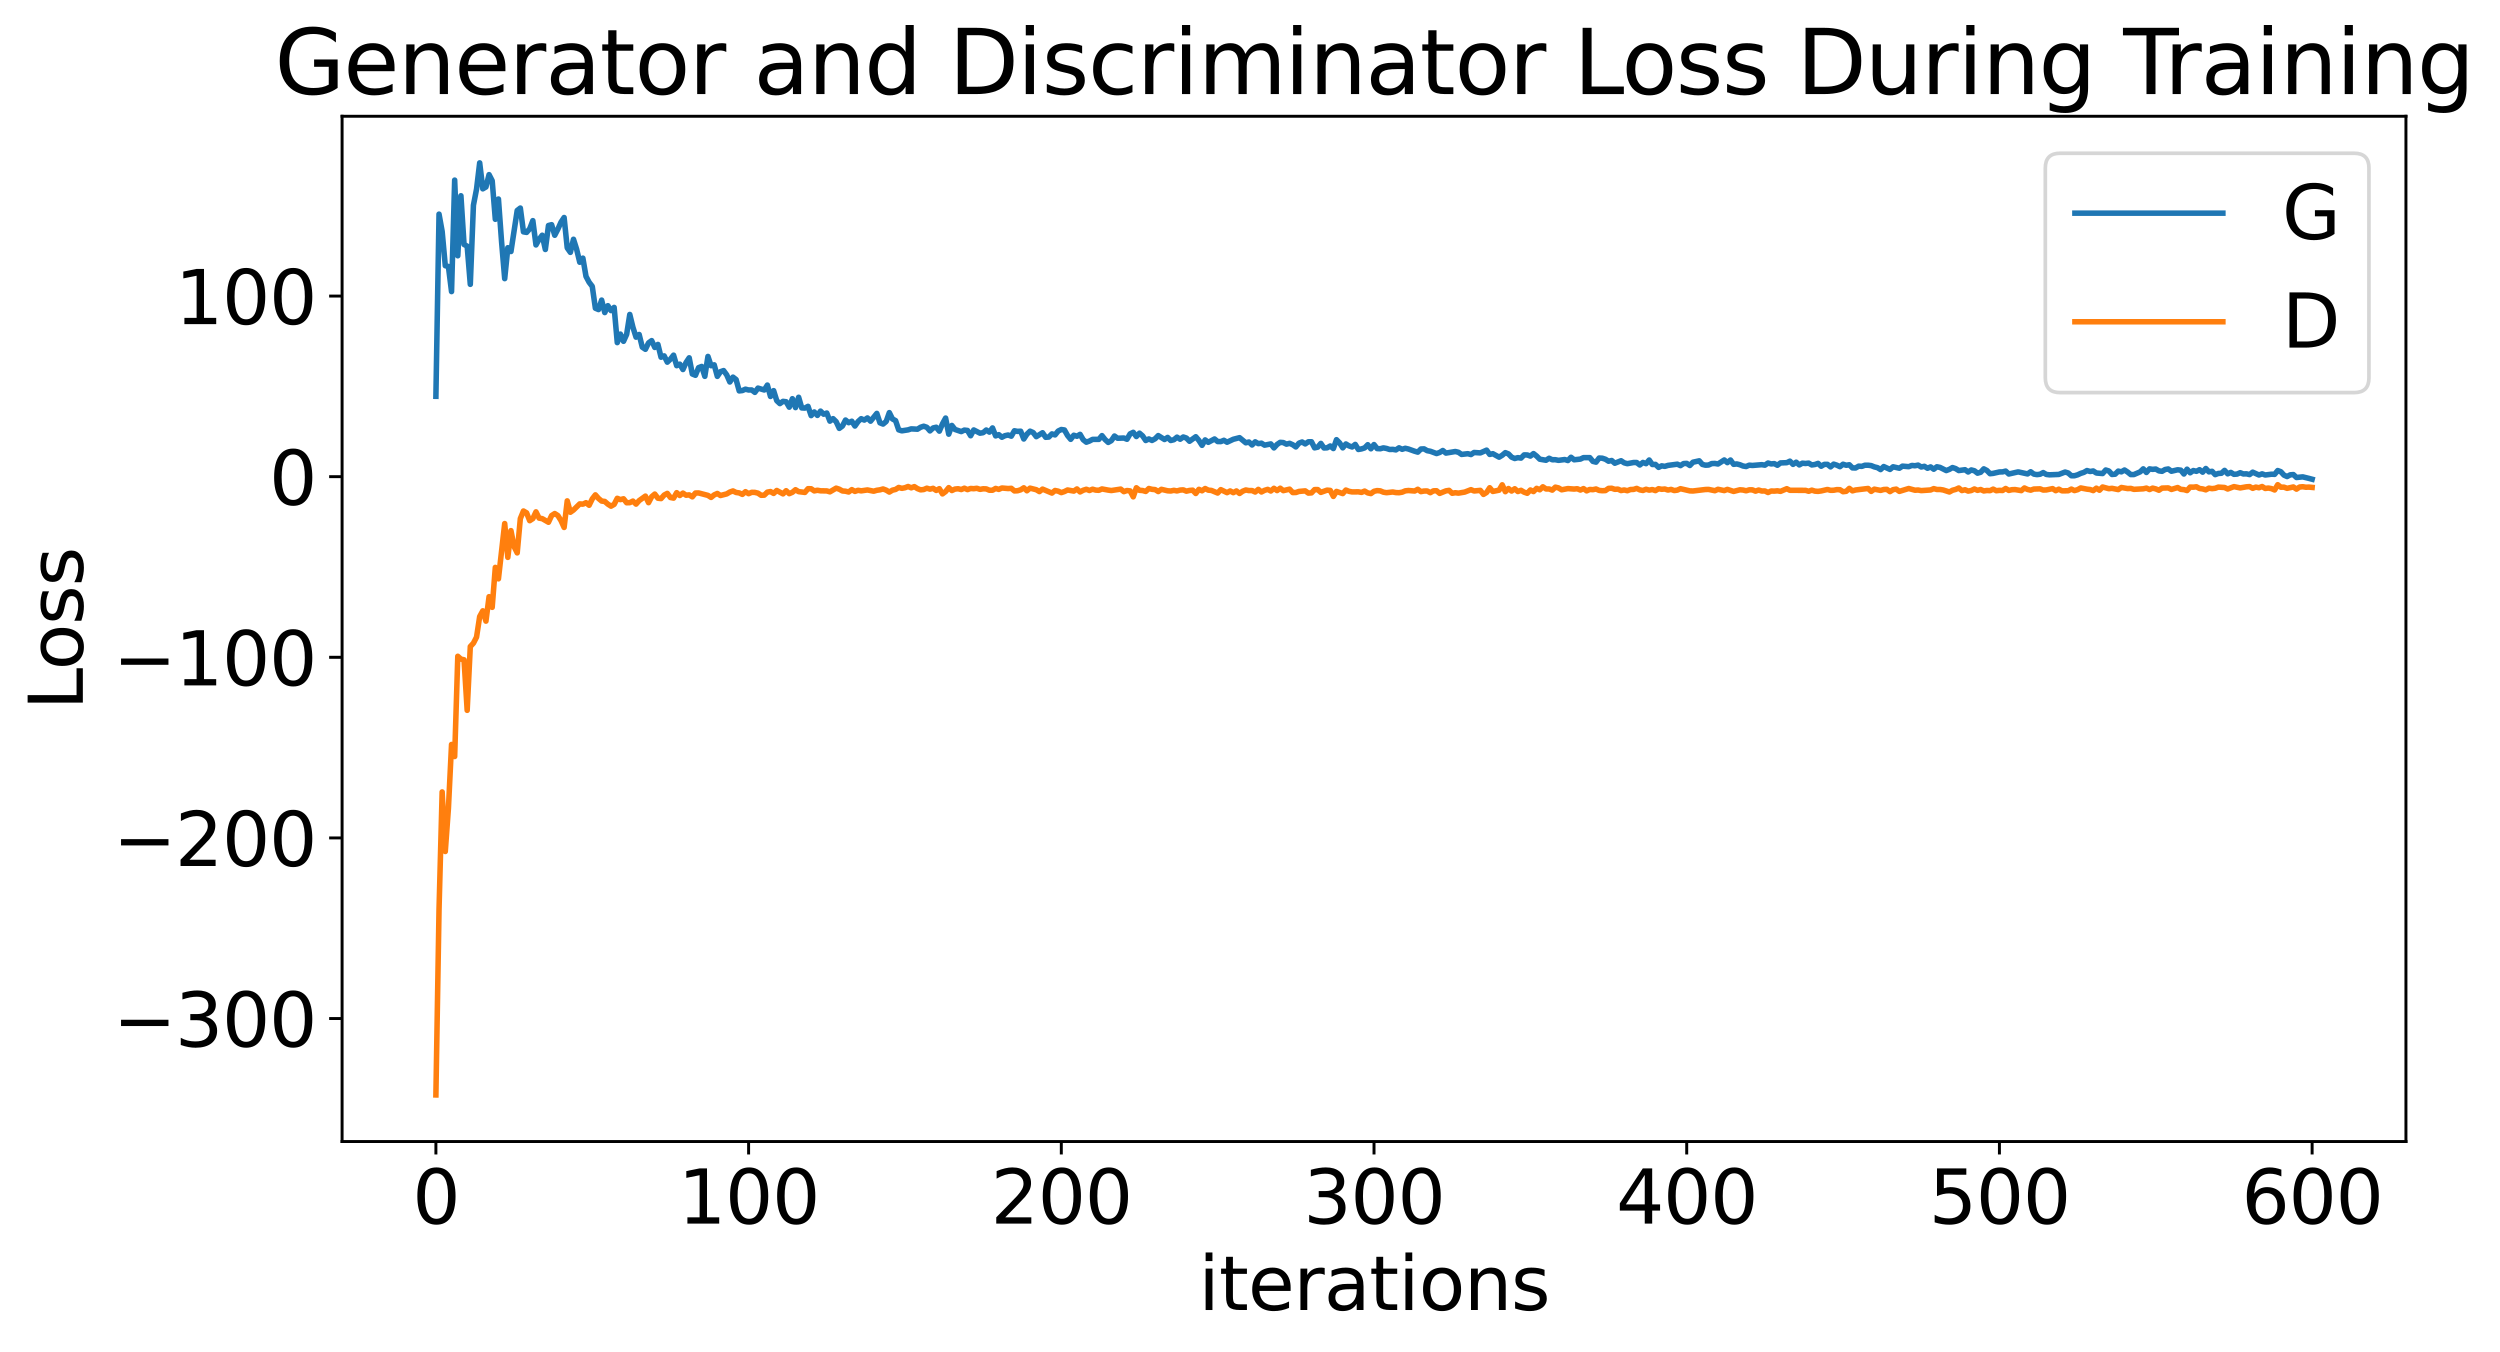 <?xml version="1.0" encoding="utf-8" standalone="no"?>
<!DOCTYPE svg PUBLIC "-//W3C//DTD SVG 1.1//EN"
  "http://www.w3.org/Graphics/SVG/1.1/DTD/svg11.dtd">
<svg xmlns:xlink="http://www.w3.org/1999/xlink" width="675.923pt" height="365.549pt" viewBox="0 0 675.923 365.549" xmlns="http://www.w3.org/2000/svg" version="1.1">
 <defs>
  <style type="text/css">*{stroke-linejoin: round; stroke-linecap: butt}</style>
 </defs>
 <g id="figure_1">
  <g id="patch_1">
   <path d="M 0 365.549 
L 675.923 365.549 
L 675.923 -0 
L 0 -0 
z
" style="fill: #ffffff"/>
  </g>
  <g id="axes_1">
   <g id="patch_2">
    <path d="M 92.491 308.636 
L 650.491 308.636 
L 650.491 31.436 
L 92.491 31.436 
z
" style="fill: #ffffff"/>
   </g>
   <g id="matplotlib.axis_1">
    <g id="xtick_1">
     <g id="line2d_1">
      <defs>
       <path id="m307749cfbb" d="M 0 0 
L 0 3.5 
" style="stroke: #000000; stroke-width: 0.8"/>
      </defs>
      <g>
       <use xlink:href="#m307749cfbb" x="117.854" y="308.636" style="stroke: #000000; stroke-width: 0.8"/>
      </g>
     </g>
     <g id="text_1">
      <!-- 0 -->
      <g transform="translate(111.492 330.833) scale(0.2 -0.2)">
       <defs>
        <path id="DejaVuSans-30" d="M 2034 4250 
Q 1547 4250 1301 3770 
Q 1056 3291 1056 2328 
Q 1056 1369 1301 889 
Q 1547 409 2034 409 
Q 2525 409 2770 889 
Q 3016 1369 3016 2328 
Q 3016 3291 2770 3770 
Q 2525 4250 2034 4250 
z
M 2034 4750 
Q 2819 4750 3233 4129 
Q 3647 3509 3647 2328 
Q 3647 1150 3233 529 
Q 2819 -91 2034 -91 
Q 1250 -91 836 529 
Q 422 1150 422 2328 
Q 422 3509 836 4129 
Q 1250 4750 2034 4750 
z
" transform="scale(0.016)"/>
       </defs>
       <use xlink:href="#DejaVuSans-30"/>
      </g>
     </g>
    </g>
    <g id="xtick_2">
     <g id="line2d_2">
      <g>
       <use xlink:href="#m307749cfbb" x="202.4" y="308.636" style="stroke: #000000; stroke-width: 0.8"/>
      </g>
     </g>
     <g id="text_2">
      <!-- 100 -->
      <g transform="translate(183.312 330.833) scale(0.2 -0.2)">
       <defs>
        <path id="DejaVuSans-31" d="M 794 531 
L 1825 531 
L 1825 4091 
L 703 3866 
L 703 4441 
L 1819 4666 
L 2450 4666 
L 2450 531 
L 3481 531 
L 3481 0 
L 794 0 
L 794 531 
z
" transform="scale(0.016)"/>
       </defs>
       <use xlink:href="#DejaVuSans-31"/>
       <use xlink:href="#DejaVuSans-30" x="63.623"/>
       <use xlink:href="#DejaVuSans-30" x="127.246"/>
      </g>
     </g>
    </g>
    <g id="xtick_3">
     <g id="line2d_3">
      <g>
       <use xlink:href="#m307749cfbb" x="286.945" y="308.636" style="stroke: #000000; stroke-width: 0.8"/>
      </g>
     </g>
     <g id="text_3">
      <!-- 200 -->
      <g transform="translate(267.858 330.833) scale(0.2 -0.2)">
       <defs>
        <path id="DejaVuSans-32" d="M 1228 531 
L 3431 531 
L 3431 0 
L 469 0 
L 469 531 
Q 828 903 1448 1529 
Q 2069 2156 2228 2338 
Q 2531 2678 2651 2914 
Q 2772 3150 2772 3378 
Q 2772 3750 2511 3984 
Q 2250 4219 1831 4219 
Q 1534 4219 1204 4116 
Q 875 4013 500 3803 
L 500 4441 
Q 881 4594 1212 4672 
Q 1544 4750 1819 4750 
Q 2544 4750 2975 4387 
Q 3406 4025 3406 3419 
Q 3406 3131 3298 2873 
Q 3191 2616 2906 2266 
Q 2828 2175 2409 1742 
Q 1991 1309 1228 531 
z
" transform="scale(0.016)"/>
       </defs>
       <use xlink:href="#DejaVuSans-32"/>
       <use xlink:href="#DejaVuSans-30" x="63.623"/>
       <use xlink:href="#DejaVuSans-30" x="127.246"/>
      </g>
     </g>
    </g>
    <g id="xtick_4">
     <g id="line2d_4">
      <g>
       <use xlink:href="#m307749cfbb" x="371.491" y="308.636" style="stroke: #000000; stroke-width: 0.8"/>
      </g>
     </g>
     <g id="text_4">
      <!-- 300 -->
      <g transform="translate(352.403 330.833) scale(0.2 -0.2)">
       <defs>
        <path id="DejaVuSans-33" d="M 2597 2516 
Q 3050 2419 3304 2112 
Q 3559 1806 3559 1356 
Q 3559 666 3084 287 
Q 2609 -91 1734 -91 
Q 1441 -91 1130 -33 
Q 819 25 488 141 
L 488 750 
Q 750 597 1062 519 
Q 1375 441 1716 441 
Q 2309 441 2620 675 
Q 2931 909 2931 1356 
Q 2931 1769 2642 2001 
Q 2353 2234 1838 2234 
L 1294 2234 
L 1294 2753 
L 1863 2753 
Q 2328 2753 2575 2939 
Q 2822 3125 2822 3475 
Q 2822 3834 2567 4026 
Q 2313 4219 1838 4219 
Q 1578 4219 1281 4162 
Q 984 4106 628 3988 
L 628 4550 
Q 988 4650 1302 4700 
Q 1616 4750 1894 4750 
Q 2613 4750 3031 4423 
Q 3450 4097 3450 3541 
Q 3450 3153 3228 2886 
Q 3006 2619 2597 2516 
z
" transform="scale(0.016)"/>
       </defs>
       <use xlink:href="#DejaVuSans-33"/>
       <use xlink:href="#DejaVuSans-30" x="63.623"/>
       <use xlink:href="#DejaVuSans-30" x="127.246"/>
      </g>
     </g>
    </g>
    <g id="xtick_5">
     <g id="line2d_5">
      <g>
       <use xlink:href="#m307749cfbb" x="456.036" y="308.636" style="stroke: #000000; stroke-width: 0.8"/>
      </g>
     </g>
     <g id="text_5">
      <!-- 400 -->
      <g transform="translate(436.949 330.833) scale(0.2 -0.2)">
       <defs>
        <path id="DejaVuSans-34" d="M 2419 4116 
L 825 1625 
L 2419 1625 
L 2419 4116 
z
M 2253 4666 
L 3047 4666 
L 3047 1625 
L 3713 1625 
L 3713 1100 
L 3047 1100 
L 3047 0 
L 2419 0 
L 2419 1100 
L 313 1100 
L 313 1709 
L 2253 4666 
z
" transform="scale(0.016)"/>
       </defs>
       <use xlink:href="#DejaVuSans-34"/>
       <use xlink:href="#DejaVuSans-30" x="63.623"/>
       <use xlink:href="#DejaVuSans-30" x="127.246"/>
      </g>
     </g>
    </g>
    <g id="xtick_6">
     <g id="line2d_6">
      <g>
       <use xlink:href="#m307749cfbb" x="540.582" y="308.636" style="stroke: #000000; stroke-width: 0.8"/>
      </g>
     </g>
     <g id="text_6">
      <!-- 500 -->
      <g transform="translate(521.494 330.833) scale(0.2 -0.2)">
       <defs>
        <path id="DejaVuSans-35" d="M 691 4666 
L 3169 4666 
L 3169 4134 
L 1269 4134 
L 1269 2991 
Q 1406 3038 1543 3061 
Q 1681 3084 1819 3084 
Q 2600 3084 3056 2656 
Q 3513 2228 3513 1497 
Q 3513 744 3044 326 
Q 2575 -91 1722 -91 
Q 1428 -91 1123 -41 
Q 819 9 494 109 
L 494 744 
Q 775 591 1075 516 
Q 1375 441 1709 441 
Q 2250 441 2565 725 
Q 2881 1009 2881 1497 
Q 2881 1984 2565 2268 
Q 2250 2553 1709 2553 
Q 1456 2553 1204 2497 
Q 953 2441 691 2322 
L 691 4666 
z
" transform="scale(0.016)"/>
       </defs>
       <use xlink:href="#DejaVuSans-35"/>
       <use xlink:href="#DejaVuSans-30" x="63.623"/>
       <use xlink:href="#DejaVuSans-30" x="127.246"/>
      </g>
     </g>
    </g>
    <g id="xtick_7">
     <g id="line2d_7">
      <g>
       <use xlink:href="#m307749cfbb" x="625.127" y="308.636" style="stroke: #000000; stroke-width: 0.8"/>
      </g>
     </g>
     <g id="text_7">
      <!-- 600 -->
      <g transform="translate(606.039 330.833) scale(0.2 -0.2)">
       <defs>
        <path id="DejaVuSans-36" d="M 2113 2584 
Q 1688 2584 1439 2293 
Q 1191 2003 1191 1497 
Q 1191 994 1439 701 
Q 1688 409 2113 409 
Q 2538 409 2786 701 
Q 3034 994 3034 1497 
Q 3034 2003 2786 2293 
Q 2538 2584 2113 2584 
z
M 3366 4563 
L 3366 3988 
Q 3128 4100 2886 4159 
Q 2644 4219 2406 4219 
Q 1781 4219 1451 3797 
Q 1122 3375 1075 2522 
Q 1259 2794 1537 2939 
Q 1816 3084 2150 3084 
Q 2853 3084 3261 2657 
Q 3669 2231 3669 1497 
Q 3669 778 3244 343 
Q 2819 -91 2113 -91 
Q 1303 -91 875 529 
Q 447 1150 447 2328 
Q 447 3434 972 4092 
Q 1497 4750 2381 4750 
Q 2619 4750 2861 4703 
Q 3103 4656 3366 4563 
z
" transform="scale(0.016)"/>
       </defs>
       <use xlink:href="#DejaVuSans-36"/>
       <use xlink:href="#DejaVuSans-30" x="63.623"/>
       <use xlink:href="#DejaVuSans-30" x="127.246"/>
      </g>
     </g>
    </g>
    <g id="text_8">
     <!-- iterations -->
     <g transform="translate(324.036 354.189) scale(0.2 -0.2)">
      <defs>
       <path id="DejaVuSans-69" d="M 603 3500 
L 1178 3500 
L 1178 0 
L 603 0 
L 603 3500 
z
M 603 4863 
L 1178 4863 
L 1178 4134 
L 603 4134 
L 603 4863 
z
" transform="scale(0.016)"/>
       <path id="DejaVuSans-74" d="M 1172 4494 
L 1172 3500 
L 2356 3500 
L 2356 3053 
L 1172 3053 
L 1172 1153 
Q 1172 725 1289 603 
Q 1406 481 1766 481 
L 2356 481 
L 2356 0 
L 1766 0 
Q 1100 0 847 248 
Q 594 497 594 1153 
L 594 3053 
L 172 3053 
L 172 3500 
L 594 3500 
L 594 4494 
L 1172 4494 
z
" transform="scale(0.016)"/>
       <path id="DejaVuSans-65" d="M 3597 1894 
L 3597 1613 
L 953 1613 
Q 991 1019 1311 708 
Q 1631 397 2203 397 
Q 2534 397 2845 478 
Q 3156 559 3463 722 
L 3463 178 
Q 3153 47 2828 -22 
Q 2503 -91 2169 -91 
Q 1331 -91 842 396 
Q 353 884 353 1716 
Q 353 2575 817 3079 
Q 1281 3584 2069 3584 
Q 2775 3584 3186 3129 
Q 3597 2675 3597 1894 
z
M 3022 2063 
Q 3016 2534 2758 2815 
Q 2500 3097 2075 3097 
Q 1594 3097 1305 2825 
Q 1016 2553 972 2059 
L 3022 2063 
z
" transform="scale(0.016)"/>
       <path id="DejaVuSans-72" d="M 2631 2963 
Q 2534 3019 2420 3045 
Q 2306 3072 2169 3072 
Q 1681 3072 1420 2755 
Q 1159 2438 1159 1844 
L 1159 0 
L 581 0 
L 581 3500 
L 1159 3500 
L 1159 2956 
Q 1341 3275 1631 3429 
Q 1922 3584 2338 3584 
Q 2397 3584 2469 3576 
Q 2541 3569 2628 3553 
L 2631 2963 
z
" transform="scale(0.016)"/>
       <path id="DejaVuSans-61" d="M 2194 1759 
Q 1497 1759 1228 1600 
Q 959 1441 959 1056 
Q 959 750 1161 570 
Q 1363 391 1709 391 
Q 2188 391 2477 730 
Q 2766 1069 2766 1631 
L 2766 1759 
L 2194 1759 
z
M 3341 1997 
L 3341 0 
L 2766 0 
L 2766 531 
Q 2569 213 2275 61 
Q 1981 -91 1556 -91 
Q 1019 -91 701 211 
Q 384 513 384 1019 
Q 384 1609 779 1909 
Q 1175 2209 1959 2209 
L 2766 2209 
L 2766 2266 
Q 2766 2663 2505 2880 
Q 2244 3097 1772 3097 
Q 1472 3097 1187 3025 
Q 903 2953 641 2809 
L 641 3341 
Q 956 3463 1253 3523 
Q 1550 3584 1831 3584 
Q 2591 3584 2966 3190 
Q 3341 2797 3341 1997 
z
" transform="scale(0.016)"/>
       <path id="DejaVuSans-6f" d="M 1959 3097 
Q 1497 3097 1228 2736 
Q 959 2375 959 1747 
Q 959 1119 1226 758 
Q 1494 397 1959 397 
Q 2419 397 2687 759 
Q 2956 1122 2956 1747 
Q 2956 2369 2687 2733 
Q 2419 3097 1959 3097 
z
M 1959 3584 
Q 2709 3584 3137 3096 
Q 3566 2609 3566 1747 
Q 3566 888 3137 398 
Q 2709 -91 1959 -91 
Q 1206 -91 779 398 
Q 353 888 353 1747 
Q 353 2609 779 3096 
Q 1206 3584 1959 3584 
z
" transform="scale(0.016)"/>
       <path id="DejaVuSans-6e" d="M 3513 2113 
L 3513 0 
L 2938 0 
L 2938 2094 
Q 2938 2591 2744 2837 
Q 2550 3084 2163 3084 
Q 1697 3084 1428 2787 
Q 1159 2491 1159 1978 
L 1159 0 
L 581 0 
L 581 3500 
L 1159 3500 
L 1159 2956 
Q 1366 3272 1645 3428 
Q 1925 3584 2291 3584 
Q 2894 3584 3203 3211 
Q 3513 2838 3513 2113 
z
" transform="scale(0.016)"/>
       <path id="DejaVuSans-73" d="M 2834 3397 
L 2834 2853 
Q 2591 2978 2328 3040 
Q 2066 3103 1784 3103 
Q 1356 3103 1142 2972 
Q 928 2841 928 2578 
Q 928 2378 1081 2264 
Q 1234 2150 1697 2047 
L 1894 2003 
Q 2506 1872 2764 1633 
Q 3022 1394 3022 966 
Q 3022 478 2636 193 
Q 2250 -91 1575 -91 
Q 1294 -91 989 -36 
Q 684 19 347 128 
L 347 722 
Q 666 556 975 473 
Q 1284 391 1588 391 
Q 1994 391 2212 530 
Q 2431 669 2431 922 
Q 2431 1156 2273 1281 
Q 2116 1406 1581 1522 
L 1381 1569 
Q 847 1681 609 1914 
Q 372 2147 372 2553 
Q 372 3047 722 3315 
Q 1072 3584 1716 3584 
Q 2034 3584 2315 3537 
Q 2597 3491 2834 3397 
z
" transform="scale(0.016)"/>
      </defs>
      <use xlink:href="#DejaVuSans-69"/>
      <use xlink:href="#DejaVuSans-74" x="27.783"/>
      <use xlink:href="#DejaVuSans-65" x="66.992"/>
      <use xlink:href="#DejaVuSans-72" x="128.516"/>
      <use xlink:href="#DejaVuSans-61" x="169.629"/>
      <use xlink:href="#DejaVuSans-74" x="230.908"/>
      <use xlink:href="#DejaVuSans-69" x="270.117"/>
      <use xlink:href="#DejaVuSans-6f" x="297.9"/>
      <use xlink:href="#DejaVuSans-6e" x="359.082"/>
      <use xlink:href="#DejaVuSans-73" x="422.461"/>
     </g>
    </g>
   </g>
   <g id="matplotlib.axis_2">
    <g id="ytick_1">
     <g id="line2d_8">
      <defs>
       <path id="m5dec1b362c" d="M 0 0 
L -3.5 0 
" style="stroke: #000000; stroke-width: 0.8"/>
      </defs>
      <g>
       <use xlink:href="#m5dec1b362c" x="92.491" y="275.384" style="stroke: #000000; stroke-width: 0.8"/>
      </g>
     </g>
     <g id="text_9">
      <!-- −300 -->
      <g transform="translate(30.556 282.982) scale(0.2 -0.2)">
       <defs>
        <path id="DejaVuSans-2212" d="M 678 2272 
L 4684 2272 
L 4684 1741 
L 678 1741 
L 678 2272 
z
" transform="scale(0.016)"/>
       </defs>
       <use xlink:href="#DejaVuSans-2212"/>
       <use xlink:href="#DejaVuSans-33" x="83.789"/>
       <use xlink:href="#DejaVuSans-30" x="147.412"/>
       <use xlink:href="#DejaVuSans-30" x="211.035"/>
      </g>
     </g>
    </g>
    <g id="ytick_2">
     <g id="line2d_9">
      <g>
       <use xlink:href="#m5dec1b362c" x="92.491" y="226.549" style="stroke: #000000; stroke-width: 0.8"/>
      </g>
     </g>
     <g id="text_10">
      <!-- −200 -->
      <g transform="translate(30.556 234.147) scale(0.2 -0.2)">
       <use xlink:href="#DejaVuSans-2212"/>
       <use xlink:href="#DejaVuSans-32" x="83.789"/>
       <use xlink:href="#DejaVuSans-30" x="147.412"/>
       <use xlink:href="#DejaVuSans-30" x="211.035"/>
      </g>
     </g>
    </g>
    <g id="ytick_3">
     <g id="line2d_10">
      <g>
       <use xlink:href="#m5dec1b362c" x="92.491" y="177.714" style="stroke: #000000; stroke-width: 0.8"/>
      </g>
     </g>
     <g id="text_11">
      <!-- −100 -->
      <g transform="translate(30.556 185.312) scale(0.2 -0.2)">
       <use xlink:href="#DejaVuSans-2212"/>
       <use xlink:href="#DejaVuSans-31" x="83.789"/>
       <use xlink:href="#DejaVuSans-30" x="147.412"/>
       <use xlink:href="#DejaVuSans-30" x="211.035"/>
      </g>
     </g>
    </g>
    <g id="ytick_4">
     <g id="line2d_11">
      <g>
       <use xlink:href="#m5dec1b362c" x="92.491" y="128.879" style="stroke: #000000; stroke-width: 0.8"/>
      </g>
     </g>
     <g id="text_12">
      <!-- 0 -->
      <g transform="translate(72.766 136.477) scale(0.2 -0.2)">
       <use xlink:href="#DejaVuSans-30"/>
      </g>
     </g>
    </g>
    <g id="ytick_5">
     <g id="line2d_12">
      <g>
       <use xlink:href="#m5dec1b362c" x="92.491" y="80.044" style="stroke: #000000; stroke-width: 0.8"/>
      </g>
     </g>
     <g id="text_13">
      <!-- 100 -->
      <g transform="translate(47.316 87.642) scale(0.2 -0.2)">
       <use xlink:href="#DejaVuSans-31"/>
       <use xlink:href="#DejaVuSans-30" x="63.623"/>
       <use xlink:href="#DejaVuSans-30" x="127.246"/>
      </g>
     </g>
    </g>
    <g id="text_14">
     <!-- Loss -->
     <g transform="translate(22.397 191.971) rotate(-90) scale(0.2 -0.2)">
      <defs>
       <path id="DejaVuSans-4c" d="M 628 4666 
L 1259 4666 
L 1259 531 
L 3531 531 
L 3531 0 
L 628 0 
L 628 4666 
z
" transform="scale(0.016)"/>
      </defs>
      <use xlink:href="#DejaVuSans-4c"/>
      <use xlink:href="#DejaVuSans-6f" x="53.963"/>
      <use xlink:href="#DejaVuSans-73" x="115.145"/>
      <use xlink:href="#DejaVuSans-73" x="167.244"/>
     </g>
    </g>
   </g>
   <g id="line2d_13">
    <path d="M 117.854 107.144 
L 118.7 57.898 
L 119.545 62.589 
L 120.391 71.838 
L 121.236 72.058 
L 122.082 78.836 
L 122.927 48.7 
L 123.772 69.152 
L 124.618 52.93 
L 125.463 66.097 
L 126.309 66.553 
L 127.154 76.877 
L 128 55.497 
L 128.845 51.116 
L 129.691 44.036 
L 130.536 51.052 
L 131.382 50.556 
L 132.227 47.22 
L 133.072 48.867 
L 133.918 59.288 
L 134.763 53.815 
L 135.609 65.362 
L 136.454 75.334 
L 137.3 66.979 
L 138.145 67.998 
L 139.836 56.908 
L 140.682 56.254 
L 141.527 62.684 
L 142.372 62.834 
L 143.218 61.865 
L 144.063 59.659 
L 144.909 66.22 
L 145.754 64.707 
L 146.6 63.602 
L 147.445 67.449 
L 148.291 60.971 
L 149.136 60.752 
L 149.982 63.604 
L 150.827 61.969 
L 151.672 60.081 
L 152.518 58.814 
L 153.363 67.023 
L 154.209 68.229 
L 155.054 64.692 
L 155.9 67.375 
L 156.745 70.902 
L 157.591 69.796 
L 158.436 74.729 
L 159.282 76.322 
L 160.127 77.424 
L 160.972 83.332 
L 161.818 83.697 
L 162.663 81.139 
L 163.509 84.504 
L 164.354 82.654 
L 165.2 83.971 
L 166.045 83.117 
L 166.891 92.63 
L 167.736 90.33 
L 168.582 92.276 
L 169.427 90.397 
L 170.272 85.023 
L 171.118 88.471 
L 171.963 91.155 
L 172.809 90.441 
L 173.654 93.864 
L 174.5 94.437 
L 175.345 92.706 
L 176.191 92.096 
L 177.036 93.933 
L 177.882 93.13 
L 178.727 96.577 
L 179.572 96.222 
L 180.418 97.916 
L 181.263 97.105 
L 182.109 96.027 
L 182.954 98.866 
L 183.8 98.463 
L 184.645 99.901 
L 185.491 98.01 
L 186.336 96.745 
L 187.182 101.116 
L 188.027 101.463 
L 188.872 99.408 
L 189.718 99.079 
L 190.563 101.749 
L 191.409 96.374 
L 192.254 98.878 
L 193.1 98.642 
L 193.945 101.755 
L 194.791 100.499 
L 195.636 100.197 
L 196.482 101.359 
L 197.327 103.278 
L 198.172 101.969 
L 199.018 102.624 
L 199.863 105.688 
L 200.709 105.592 
L 201.554 105.223 
L 202.4 105.443 
L 203.245 105.435 
L 204.091 106.081 
L 204.936 104.934 
L 206.627 105.439 
L 207.472 104.112 
L 208.318 107.187 
L 209.163 105.624 
L 210.009 108.334 
L 210.854 109.121 
L 211.7 108.514 
L 212.545 108.622 
L 213.391 110.089 
L 214.236 107.8 
L 215.082 110.201 
L 215.927 107.412 
L 216.772 110.289 
L 217.618 110.332 
L 218.463 109.868 
L 219.309 112.364 
L 220.154 111.385 
L 221 112.31 
L 221.845 111.154 
L 222.691 111.987 
L 223.536 111.672 
L 224.382 113.863 
L 225.227 113.192 
L 226.072 114.015 
L 226.918 115.818 
L 227.763 115.191 
L 228.609 113.57 
L 229.454 114.282 
L 230.3 113.888 
L 231.145 115.181 
L 231.991 113.979 
L 232.836 113.208 
L 233.682 113.577 
L 234.527 112.998 
L 235.372 113.869 
L 237.063 111.774 
L 237.909 114.315 
L 238.754 114.652 
L 239.6 113.951 
L 240.445 111.565 
L 241.291 113.268 
L 242.136 113.724 
L 242.982 116.218 
L 243.827 116.483 
L 245.518 116.223 
L 246.363 115.955 
L 248.054 116.044 
L 248.9 115.516 
L 249.745 115.237 
L 250.591 115.527 
L 251.436 116.5 
L 252.282 115.702 
L 253.127 115.514 
L 253.972 116.567 
L 254.818 114.587 
L 255.663 113.034 
L 256.509 117.386 
L 257.354 115.03 
L 258.2 116.114 
L 259.891 116.686 
L 260.736 116.285 
L 261.582 116.383 
L 262.427 117.81 
L 263.272 116.248 
L 264.963 117.118 
L 265.809 116.979 
L 266.654 116.266 
L 267.5 116.829 
L 268.345 115.705 
L 269.191 117.849 
L 270.036 117.517 
L 270.882 118.218 
L 271.727 117.791 
L 272.572 117.614 
L 273.418 117.926 
L 274.263 116.472 
L 275.109 116.634 
L 275.954 116.587 
L 276.8 118.687 
L 277.645 117.391 
L 278.491 116.58 
L 279.336 116.951 
L 280.182 118.059 
L 281.872 116.999 
L 282.718 118.228 
L 283.563 118.162 
L 284.409 117.315 
L 285.254 117.584 
L 286.1 116.539 
L 286.945 116.131 
L 287.791 116.252 
L 288.636 117.751 
L 289.482 118.78 
L 290.327 117.676 
L 291.172 117.951 
L 292.018 117.441 
L 292.863 118.887 
L 293.709 119.556 
L 294.554 119.247 
L 295.4 118.792 
L 297.091 118.798 
L 297.936 117.779 
L 298.782 118.844 
L 299.627 119.614 
L 300.472 119.139 
L 301.318 117.891 
L 302.163 118.491 
L 303.854 118.426 
L 304.7 118.76 
L 305.545 117.305 
L 306.391 116.889 
L 307.236 118.019 
L 308.082 117.121 
L 308.927 117.852 
L 309.772 119.094 
L 310.618 118.677 
L 311.463 119.082 
L 312.309 118.623 
L 313.154 117.769 
L 314.845 118.825 
L 315.691 118.267 
L 316.536 119.092 
L 317.382 118.888 
L 318.227 118.195 
L 319.072 118.752 
L 319.918 118.149 
L 320.763 118.431 
L 321.609 119.302 
L 323.3 118.081 
L 324.145 119.077 
L 324.991 120.399 
L 325.836 118.94 
L 326.682 119.59 
L 328.372 118.686 
L 329.218 119.38 
L 330.063 119.397 
L 330.909 119.043 
L 331.754 119.562 
L 333.445 118.768 
L 335.136 118.335 
L 336.827 119.719 
L 337.672 119.506 
L 338.518 120.306 
L 339.363 119.455 
L 340.209 119.947 
L 341.054 119.823 
L 341.9 120.358 
L 343.591 120.023 
L 344.436 121.097 
L 345.282 120.173 
L 346.127 119.596 
L 346.972 119.661 
L 347.818 120.088 
L 348.663 119.862 
L 349.509 120.239 
L 350.354 120.832 
L 351.2 119.818 
L 352.045 119.497 
L 352.891 120.018 
L 353.736 119.449 
L 354.582 119.439 
L 355.427 121.084 
L 356.272 120.897 
L 357.118 119.887 
L 357.963 121.116 
L 358.809 121.079 
L 359.654 120.582 
L 360.5 121.268 
L 361.345 118.883 
L 362.191 119.746 
L 363.036 121.083 
L 363.882 120.035 
L 364.727 120.556 
L 365.572 120.845 
L 366.418 120.158 
L 367.263 121.522 
L 368.109 121.369 
L 368.954 121.102 
L 369.8 120.238 
L 370.645 121.339 
L 371.491 120.2 
L 372.336 121.283 
L 373.182 121.328 
L 374.027 121.091 
L 374.872 121.249 
L 375.718 121.527 
L 376.563 121.493 
L 377.409 121.637 
L 378.254 121.078 
L 379.1 121.476 
L 379.945 121.201 
L 380.791 121.4 
L 382.482 122.001 
L 383.327 122.243 
L 384.172 121.401 
L 385.018 121.359 
L 385.863 121.848 
L 386.709 122.006 
L 388.4 122.623 
L 389.245 122.336 
L 390.091 121.807 
L 390.936 122.501 
L 393.472 122.077 
L 394.318 122.28 
L 395.163 122.86 
L 396.854 122.666 
L 397.7 122.895 
L 398.545 122.339 
L 400.236 122.452 
L 401.927 121.708 
L 402.772 122.86 
L 403.618 122.668 
L 405.309 123.603 
L 406.154 123.089 
L 407 122.383 
L 407.845 122.727 
L 408.691 123.602 
L 409.536 123.963 
L 410.382 123.736 
L 411.227 123.857 
L 412.072 122.995 
L 412.918 123.004 
L 413.763 123.311 
L 414.609 122.641 
L 415.454 123.307 
L 416.3 124.149 
L 417.991 124.441 
L 418.836 123.901 
L 419.682 124.3 
L 420.527 124.293 
L 421.372 124.465 
L 423.063 124.244 
L 423.909 124.512 
L 424.754 123.638 
L 425.6 124.308 
L 427.291 124.128 
L 428.136 123.726 
L 429.827 123.724 
L 430.672 124.74 
L 431.518 124.95 
L 432.363 123.839 
L 433.209 123.885 
L 434.054 124.165 
L 434.9 124.699 
L 435.745 124.509 
L 436.591 125.245 
L 438.282 124.571 
L 439.127 125.132 
L 439.972 125.364 
L 441.663 125.051 
L 442.509 125.055 
L 443.354 125.719 
L 444.2 125.033 
L 445.045 125.357 
L 445.891 124.377 
L 446.736 125.585 
L 447.582 125.558 
L 448.427 126.362 
L 449.272 125.95 
L 450.118 126.09 
L 450.963 125.831 
L 453.5 125.499 
L 454.345 125.889 
L 455.191 125.333 
L 456.036 125.287 
L 456.882 125.851 
L 457.727 124.967 
L 459.418 124.594 
L 460.263 125.561 
L 461.109 125.775 
L 461.954 125.728 
L 462.8 125.337 
L 463.645 125.302 
L 464.491 125.452 
L 466.182 124.365 
L 467.027 125.078 
L 467.872 124.379 
L 468.718 125.539 
L 469.563 125.435 
L 470.409 125.647 
L 471.254 125.991 
L 472.1 126.135 
L 472.945 125.767 
L 473.791 125.846 
L 476.327 125.635 
L 477.172 125.767 
L 478.018 125.192 
L 478.863 125.428 
L 479.709 125.35 
L 480.554 125.79 
L 481.4 125.161 
L 483.091 125.094 
L 483.936 124.689 
L 484.782 125.55 
L 485.627 124.967 
L 486.472 125.7 
L 487.318 125.229 
L 488.163 125.31 
L 489.009 125.213 
L 489.854 125.708 
L 490.7 125.588 
L 491.545 125.288 
L 492.391 126.055 
L 493.236 125.553 
L 494.082 125.544 
L 494.927 126.227 
L 495.772 125.488 
L 496.618 125.763 
L 497.463 126.172 
L 498.309 125.514 
L 499.154 125.794 
L 500 125.659 
L 500.845 126.502 
L 501.691 126.526 
L 502.536 126.032 
L 503.382 126.09 
L 504.227 125.782 
L 505.072 125.779 
L 505.918 125.889 
L 506.763 126.232 
L 507.609 126.44 
L 508.454 126.962 
L 509.3 126.142 
L 510.991 126.915 
L 511.836 126.207 
L 513.527 126.591 
L 514.372 126.028 
L 516.063 126.178 
L 516.909 125.842 
L 517.754 125.926 
L 518.6 125.752 
L 519.445 126.262 
L 520.291 126.078 
L 521.136 126.604 
L 521.982 126.238 
L 522.827 126.862 
L 523.672 126.204 
L 524.518 126.376 
L 526.209 127.225 
L 527.054 126.901 
L 527.9 126.415 
L 528.745 126.696 
L 529.591 127.224 
L 531.282 126.999 
L 532.127 127.609 
L 532.972 127.061 
L 533.818 127.279 
L 534.663 127.93 
L 535.509 127.682 
L 536.354 126.765 
L 537.2 127.21 
L 538.045 128.075 
L 538.891 127.984 
L 540.582 127.601 
L 541.427 127.585 
L 542.272 127.371 
L 543.118 128.155 
L 545.654 127.582 
L 548.191 128.135 
L 549.036 127.55 
L 549.882 128.18 
L 550.727 128.322 
L 551.572 128.221 
L 552.418 127.773 
L 553.263 128.274 
L 554.109 128.376 
L 556.645 128.273 
L 558.336 127.627 
L 559.182 127.882 
L 560.027 128.622 
L 560.872 128.624 
L 561.718 128.38 
L 562.563 127.985 
L 563.409 127.719 
L 564.254 127.226 
L 565.1 127.476 
L 565.945 127.336 
L 566.791 127.884 
L 568.482 128.029 
L 569.327 127.076 
L 570.172 127.339 
L 571.018 128.282 
L 571.863 128.207 
L 572.709 127.373 
L 573.554 127.572 
L 574.4 127.078 
L 575.245 127.628 
L 576.091 128.311 
L 576.936 128.308 
L 578.627 127.581 
L 579.472 126.765 
L 580.318 127.734 
L 581.163 126.768 
L 582.009 126.897 
L 582.854 126.814 
L 583.7 127.304 
L 584.545 127.431 
L 585.391 126.938 
L 586.236 126.795 
L 587.082 127.407 
L 588.772 127.014 
L 589.618 127.122 
L 590.463 128.153 
L 591.309 126.858 
L 592.154 127.826 
L 593 127.222 
L 593.845 127.428 
L 594.691 126.995 
L 595.536 127.659 
L 596.382 126.673 
L 597.227 127.574 
L 598.072 127.432 
L 598.918 128.323 
L 599.763 128.007 
L 600.609 127.952 
L 601.454 127.181 
L 602.3 128.106 
L 603.145 127.73 
L 603.991 128.242 
L 604.836 128.175 
L 605.682 127.806 
L 606.527 128.142 
L 607.372 128.107 
L 608.218 128.313 
L 609.063 127.662 
L 610.754 128.424 
L 611.6 128.113 
L 612.445 128.424 
L 614.136 128.212 
L 614.982 128.25 
L 615.827 127.226 
L 616.672 127.539 
L 617.518 128.461 
L 618.363 128.842 
L 619.209 128.382 
L 620.054 128.311 
L 620.9 129.099 
L 622.591 128.93 
L 624.282 129.346 
L 625.127 129.571 
L 625.127 129.571 
" clip-path="url(#p719912ba70)" style="fill: none; stroke: #1f77b4; stroke-width: 1.5; stroke-linecap: square"/>
   </g>
   <g id="line2d_14">
    <path d="M 117.854 296.036 
L 118.7 245.889 
L 119.545 214.116 
L 120.391 230.212 
L 121.236 218.599 
L 122.082 201.28 
L 122.927 204.535 
L 123.772 177.44 
L 124.618 178.202 
L 125.463 178.387 
L 126.309 192.049 
L 127.154 174.812 
L 128 173.893 
L 128.845 172.251 
L 129.691 166.69 
L 130.536 165.152 
L 131.382 167.934 
L 132.227 161.328 
L 133.072 164.204 
L 133.918 153.409 
L 134.763 156.497 
L 136.454 141.56 
L 137.3 150.693 
L 138.145 143.47 
L 138.991 147.78 
L 139.836 149.48 
L 140.682 140.209 
L 141.527 138.161 
L 142.372 138.656 
L 143.218 140.776 
L 144.063 140.215 
L 144.909 138.392 
L 145.754 140.083 
L 146.6 140.229 
L 148.291 141.201 
L 149.136 139.392 
L 149.982 138.852 
L 150.827 139.385 
L 151.672 140.741 
L 152.518 142.601 
L 153.363 135.422 
L 154.209 138.496 
L 155.054 137.892 
L 156.745 136.235 
L 157.591 136.312 
L 158.436 135.916 
L 159.282 136.605 
L 160.127 134.887 
L 160.972 133.797 
L 161.818 134.764 
L 162.663 135.471 
L 163.509 135.576 
L 164.354 136.308 
L 165.2 136.854 
L 166.045 136.369 
L 166.891 134.73 
L 167.736 135.08 
L 168.582 134.858 
L 169.427 135.928 
L 170.272 135.903 
L 171.118 135.48 
L 171.963 136.291 
L 172.809 135.346 
L 174.5 134.136 
L 175.345 135.905 
L 176.191 134.293 
L 177.036 133.586 
L 177.882 134.704 
L 178.727 134.804 
L 179.572 133.848 
L 180.418 133.401 
L 181.263 134.508 
L 182.109 134.678 
L 182.954 133.207 
L 183.8 133.966 
L 184.645 133.32 
L 185.491 133.889 
L 186.336 133.8 
L 187.182 134.327 
L 188.027 133.302 
L 188.872 133.276 
L 191.409 133.939 
L 192.254 134.482 
L 193.1 133.801 
L 193.945 133.42 
L 194.791 133.971 
L 196.482 133.537 
L 197.327 133.035 
L 198.172 132.735 
L 199.018 133.151 
L 199.863 133.268 
L 200.709 133.664 
L 201.554 132.938 
L 202.4 133.474 
L 203.245 133.108 
L 204.091 133.132 
L 204.936 133.334 
L 205.782 133.906 
L 206.627 133.875 
L 207.472 133.058 
L 208.318 132.907 
L 209.163 133.402 
L 210.009 132.611 
L 211.7 133.528 
L 212.545 132.677 
L 213.391 133.471 
L 214.236 133.102 
L 215.082 132.408 
L 215.927 132.924 
L 217.618 133.133 
L 218.463 132.128 
L 219.309 132.149 
L 220.154 132.724 
L 221 132.55 
L 221.845 132.697 
L 223.536 132.731 
L 224.382 132.976 
L 226.072 131.981 
L 226.918 132.27 
L 227.763 132.74 
L 228.609 132.811 
L 229.454 133.022 
L 230.3 132.379 
L 231.145 132.858 
L 231.991 132.557 
L 232.836 132.711 
L 234.527 132.468 
L 236.218 132.807 
L 237.063 132.557 
L 237.909 132.44 
L 238.754 132.202 
L 239.6 132.521 
L 240.445 133.04 
L 241.291 132.525 
L 242.136 132.331 
L 242.982 131.794 
L 243.827 132.032 
L 244.672 131.869 
L 245.518 131.536 
L 246.363 131.892 
L 247.209 131.571 
L 248.054 132.11 
L 248.9 132.442 
L 249.745 132.353 
L 250.591 131.994 
L 251.436 132.252 
L 252.282 132.031 
L 253.127 132.593 
L 253.972 132.129 
L 254.818 133.53 
L 255.663 132.899 
L 256.509 131.846 
L 257.354 132.624 
L 258.2 132.229 
L 259.045 132.144 
L 259.891 132.356 
L 260.736 131.998 
L 261.582 132.374 
L 262.427 132.069 
L 263.272 132.132 
L 264.118 132.018 
L 264.963 132.311 
L 265.809 132.154 
L 266.654 132.182 
L 267.5 132.544 
L 268.345 132.546 
L 269.191 132.056 
L 270.036 132.315 
L 270.882 131.94 
L 272.572 132.089 
L 273.418 132.028 
L 274.263 132.726 
L 275.109 132.686 
L 275.954 132.43 
L 276.8 131.889 
L 277.645 132.689 
L 278.491 131.981 
L 280.182 132.406 
L 281.027 132.911 
L 281.872 132.243 
L 284.409 133.31 
L 285.254 132.617 
L 286.1 132.793 
L 286.945 133.184 
L 287.791 132.899 
L 288.636 132.477 
L 290.327 132.776 
L 291.172 132.198 
L 292.018 133.002 
L 292.863 132.551 
L 293.709 132.282 
L 294.554 132.615 
L 295.4 132.264 
L 296.245 132.511 
L 297.091 132.562 
L 297.936 132.196 
L 299.627 132.509 
L 300.472 132.625 
L 303.009 132.239 
L 303.854 132.926 
L 304.7 132.623 
L 305.545 132.725 
L 306.391 134.327 
L 307.236 131.883 
L 308.082 132.567 
L 308.927 132.625 
L 309.772 132.867 
L 310.618 132.078 
L 311.463 132.299 
L 312.309 132.375 
L 313.154 132.899 
L 314 132.299 
L 315.691 132.699 
L 316.536 132.749 
L 317.382 132.572 
L 318.227 132.735 
L 319.072 132.501 
L 319.918 132.446 
L 320.763 132.801 
L 321.609 132.6 
L 322.454 132.528 
L 323.3 133.419 
L 324.145 132.304 
L 324.991 132.693 
L 325.836 132.084 
L 326.682 132.524 
L 327.527 132.6 
L 329.218 133.299 
L 330.063 132.386 
L 331.754 133.199 
L 332.6 132.739 
L 333.445 133.199 
L 334.291 132.736 
L 335.136 133.412 
L 335.982 132.808 
L 336.827 132.475 
L 337.672 132.64 
L 338.518 132.634 
L 339.363 133.024 
L 340.209 132.314 
L 341.054 133.015 
L 341.9 132.574 
L 342.745 132.311 
L 343.591 132.752 
L 344.436 132.027 
L 345.282 132.637 
L 346.127 131.997 
L 346.972 132.654 
L 348.663 132.255 
L 349.509 133.167 
L 350.354 133.161 
L 351.2 132.868 
L 352.891 132.716 
L 353.736 133.314 
L 354.582 133.259 
L 355.427 132.375 
L 356.272 132.37 
L 357.118 133.122 
L 358.809 132.516 
L 359.654 132.596 
L 360.5 134.213 
L 361.345 132.868 
L 363.036 133.448 
L 363.882 132.498 
L 364.727 132.841 
L 365.572 132.998 
L 367.263 132.979 
L 368.109 133.124 
L 368.954 132.775 
L 369.8 133.264 
L 370.645 133.448 
L 371.491 132.832 
L 372.336 132.644 
L 373.182 132.716 
L 374.027 133.071 
L 374.872 133.205 
L 376.563 133.019 
L 377.409 133.178 
L 378.254 133.213 
L 379.1 133.071 
L 379.945 132.711 
L 380.791 132.62 
L 382.482 132.757 
L 383.327 132.287 
L 384.172 132.918 
L 385.018 132.758 
L 385.863 132.742 
L 386.709 133.204 
L 387.554 132.704 
L 388.4 132.688 
L 389.245 133.395 
L 390.936 132.716 
L 391.782 132.583 
L 392.627 133.363 
L 393.472 133.219 
L 394.318 133.328 
L 396.009 133.046 
L 397.7 132.391 
L 398.545 132.746 
L 400.236 132.58 
L 401.082 133.667 
L 401.927 133.153 
L 402.772 131.872 
L 403.618 132.867 
L 405.309 132.53 
L 406.154 131.082 
L 407 132.932 
L 407.845 132.085 
L 408.691 132.76 
L 409.536 132.146 
L 410.382 132.89 
L 411.227 132.564 
L 412.072 133.069 
L 412.918 133.365 
L 413.763 132.478 
L 414.609 132.903 
L 415.454 132.04 
L 416.3 132.424 
L 417.145 131.619 
L 417.991 132.192 
L 418.836 132.203 
L 419.682 132.514 
L 420.527 131.714 
L 421.372 131.917 
L 422.218 132.424 
L 423.909 132.101 
L 425.6 132.229 
L 426.445 132.139 
L 427.291 132.493 
L 428.136 132.105 
L 428.982 132.714 
L 429.827 132.334 
L 430.672 132.394 
L 431.518 132.209 
L 432.363 132.594 
L 433.209 132.673 
L 434.054 132.637 
L 434.9 132.046 
L 435.745 132.009 
L 436.591 132.296 
L 437.436 132.244 
L 438.282 132.63 
L 439.127 132.472 
L 439.972 132.671 
L 440.818 132.354 
L 441.663 132.323 
L 442.509 132.05 
L 443.354 132.447 
L 444.2 132.605 
L 445.045 132.28 
L 445.891 132.521 
L 446.736 132.361 
L 447.582 132.645 
L 448.427 132.134 
L 449.272 132.289 
L 450.118 132.214 
L 450.963 132.5 
L 451.809 132.319 
L 452.654 132.632 
L 453.5 132.517 
L 454.345 132.131 
L 456.882 132.714 
L 457.727 132.746 
L 461.109 132.345 
L 461.954 132.325 
L 463.645 132.673 
L 464.491 132.29 
L 466.182 132.64 
L 467.027 132.315 
L 468.718 132.864 
L 470.409 132.428 
L 471.254 132.489 
L 472.1 132.696 
L 472.945 132.442 
L 473.791 132.444 
L 474.636 132.791 
L 475.482 132.491 
L 476.327 132.756 
L 477.172 132.738 
L 478.018 133.155 
L 478.863 132.749 
L 479.709 132.784 
L 480.554 132.704 
L 481.4 132.845 
L 483.091 132.135 
L 483.936 132.563 
L 488.163 132.575 
L 489.009 132.823 
L 489.854 132.52 
L 490.7 132.787 
L 491.545 132.849 
L 492.391 132.732 
L 494.082 132.341 
L 494.927 132.569 
L 495.772 132.546 
L 496.618 132.382 
L 497.463 132.401 
L 498.309 132.943 
L 499.154 132.837 
L 500 132.045 
L 500.845 132.712 
L 501.691 132.476 
L 505.072 132.069 
L 505.918 132.853 
L 506.763 132.256 
L 508.454 132.593 
L 509.3 132.348 
L 510.145 132.304 
L 510.991 132.914 
L 511.836 132.387 
L 512.682 132.243 
L 513.527 132.854 
L 516.063 132.077 
L 517.754 132.54 
L 518.6 132.487 
L 519.445 132.644 
L 521.982 132.471 
L 522.827 132.113 
L 523.672 132.344 
L 524.518 132.34 
L 525.363 132.469 
L 527.054 133.015 
L 527.9 132.549 
L 528.745 132.327 
L 529.591 131.942 
L 530.436 132.629 
L 531.282 132.416 
L 532.127 132.778 
L 532.972 132.625 
L 533.818 132.206 
L 534.663 132.574 
L 535.509 132.351 
L 536.354 132.739 
L 537.2 132.609 
L 538.045 132.661 
L 538.891 132.248 
L 539.736 132.676 
L 540.582 132.574 
L 541.427 132.617 
L 542.272 132.075 
L 543.118 132.591 
L 543.963 132.401 
L 544.809 132.366 
L 546.5 132.65 
L 547.345 131.937 
L 548.191 132.337 
L 549.036 132.526 
L 549.882 132.23 
L 551.572 132.168 
L 552.418 132.494 
L 553.263 132.462 
L 554.954 132.11 
L 555.8 132.661 
L 556.645 132.258 
L 557.491 132.708 
L 559.182 132.689 
L 560.027 132.238 
L 560.872 132.636 
L 561.718 132.399 
L 562.563 131.929 
L 564.254 132.253 
L 565.1 132.351 
L 565.945 132.641 
L 566.791 131.991 
L 567.636 132.541 
L 568.482 131.671 
L 570.172 132.127 
L 571.018 132.034 
L 572.709 132.37 
L 573.554 131.803 
L 575.245 132.095 
L 576.091 132.052 
L 576.936 132.304 
L 579.472 132.161 
L 580.318 131.968 
L 581.163 132.354 
L 582.009 131.975 
L 582.854 132.183 
L 583.7 132.545 
L 584.545 131.972 
L 586.236 131.915 
L 587.082 132.331 
L 588.772 131.817 
L 589.618 132.305 
L 590.463 132.378 
L 591.309 132.627 
L 592.154 131.689 
L 593 131.714 
L 593.845 131.614 
L 594.691 132.079 
L 595.536 132.188 
L 596.382 132.439 
L 597.227 131.98 
L 598.072 132.116 
L 598.918 132.016 
L 599.763 131.697 
L 601.454 131.804 
L 602.3 132.212 
L 603.991 131.571 
L 605.682 131.918 
L 607.372 131.618 
L 608.218 131.558 
L 609.063 132.027 
L 609.909 131.7 
L 610.754 131.871 
L 611.6 131.543 
L 612.445 132.062 
L 613.291 131.957 
L 614.136 132.11 
L 614.982 132.471 
L 615.827 131.054 
L 616.672 131.724 
L 617.518 131.716 
L 618.363 132.029 
L 620.054 131.659 
L 620.9 132.247 
L 621.745 131.673 
L 622.591 131.598 
L 623.436 131.732 
L 624.282 131.7 
L 625.127 131.782 
L 625.127 131.782 
" clip-path="url(#p719912ba70)" style="fill: none; stroke: #ff7f0e; stroke-width: 1.5; stroke-linecap: square"/>
   </g>
   <g id="patch_3">
    <path d="M 92.491 308.636 
L 92.491 31.436 
" style="fill: none; stroke: #000000; stroke-width: 0.8; stroke-linejoin: miter; stroke-linecap: square"/>
   </g>
   <g id="patch_4">
    <path d="M 650.491 308.636 
L 650.491 31.436 
" style="fill: none; stroke: #000000; stroke-width: 0.8; stroke-linejoin: miter; stroke-linecap: square"/>
   </g>
   <g id="patch_5">
    <path d="M 92.491 308.636 
L 650.491 308.636 
" style="fill: none; stroke: #000000; stroke-width: 0.8; stroke-linejoin: miter; stroke-linecap: square"/>
   </g>
   <g id="patch_6">
    <path d="M 92.491 31.436 
L 650.491 31.436 
" style="fill: none; stroke: #000000; stroke-width: 0.8; stroke-linejoin: miter; stroke-linecap: square"/>
   </g>
   <g id="text_15">
    <!-- Generator and Discriminator Loss During Training -->
    <g transform="translate(74.258 25.436) scale(0.24 -0.24)">
     <defs>
      <path id="DejaVuSans-47" d="M 3809 666 
L 3809 1919 
L 2778 1919 
L 2778 2438 
L 4434 2438 
L 4434 434 
Q 4069 175 3628 42 
Q 3188 -91 2688 -91 
Q 1594 -91 976 548 
Q 359 1188 359 2328 
Q 359 3472 976 4111 
Q 1594 4750 2688 4750 
Q 3144 4750 3555 4637 
Q 3966 4525 4313 4306 
L 4313 3634 
Q 3963 3931 3569 4081 
Q 3175 4231 2741 4231 
Q 1884 4231 1454 3753 
Q 1025 3275 1025 2328 
Q 1025 1384 1454 906 
Q 1884 428 2741 428 
Q 3075 428 3337 486 
Q 3600 544 3809 666 
z
" transform="scale(0.016)"/>
      <path id="DejaVuSans-20" transform="scale(0.016)"/>
      <path id="DejaVuSans-64" d="M 2906 2969 
L 2906 4863 
L 3481 4863 
L 3481 0 
L 2906 0 
L 2906 525 
Q 2725 213 2448 61 
Q 2172 -91 1784 -91 
Q 1150 -91 751 415 
Q 353 922 353 1747 
Q 353 2572 751 3078 
Q 1150 3584 1784 3584 
Q 2172 3584 2448 3432 
Q 2725 3281 2906 2969 
z
M 947 1747 
Q 947 1113 1208 752 
Q 1469 391 1925 391 
Q 2381 391 2643 752 
Q 2906 1113 2906 1747 
Q 2906 2381 2643 2742 
Q 2381 3103 1925 3103 
Q 1469 3103 1208 2742 
Q 947 2381 947 1747 
z
" transform="scale(0.016)"/>
      <path id="DejaVuSans-44" d="M 1259 4147 
L 1259 519 
L 2022 519 
Q 2988 519 3436 956 
Q 3884 1394 3884 2338 
Q 3884 3275 3436 3711 
Q 2988 4147 2022 4147 
L 1259 4147 
z
M 628 4666 
L 1925 4666 
Q 3281 4666 3915 4102 
Q 4550 3538 4550 2338 
Q 4550 1131 3912 565 
Q 3275 0 1925 0 
L 628 0 
L 628 4666 
z
" transform="scale(0.016)"/>
      <path id="DejaVuSans-63" d="M 3122 3366 
L 3122 2828 
Q 2878 2963 2633 3030 
Q 2388 3097 2138 3097 
Q 1578 3097 1268 2742 
Q 959 2388 959 1747 
Q 959 1106 1268 751 
Q 1578 397 2138 397 
Q 2388 397 2633 464 
Q 2878 531 3122 666 
L 3122 134 
Q 2881 22 2623 -34 
Q 2366 -91 2075 -91 
Q 1284 -91 818 406 
Q 353 903 353 1747 
Q 353 2603 823 3093 
Q 1294 3584 2113 3584 
Q 2378 3584 2631 3529 
Q 2884 3475 3122 3366 
z
" transform="scale(0.016)"/>
      <path id="DejaVuSans-6d" d="M 3328 2828 
Q 3544 3216 3844 3400 
Q 4144 3584 4550 3584 
Q 5097 3584 5394 3201 
Q 5691 2819 5691 2113 
L 5691 0 
L 5113 0 
L 5113 2094 
Q 5113 2597 4934 2840 
Q 4756 3084 4391 3084 
Q 3944 3084 3684 2787 
Q 3425 2491 3425 1978 
L 3425 0 
L 2847 0 
L 2847 2094 
Q 2847 2600 2669 2842 
Q 2491 3084 2119 3084 
Q 1678 3084 1418 2786 
Q 1159 2488 1159 1978 
L 1159 0 
L 581 0 
L 581 3500 
L 1159 3500 
L 1159 2956 
Q 1356 3278 1631 3431 
Q 1906 3584 2284 3584 
Q 2666 3584 2933 3390 
Q 3200 3197 3328 2828 
z
" transform="scale(0.016)"/>
      <path id="DejaVuSans-75" d="M 544 1381 
L 544 3500 
L 1119 3500 
L 1119 1403 
Q 1119 906 1312 657 
Q 1506 409 1894 409 
Q 2359 409 2629 706 
Q 2900 1003 2900 1516 
L 2900 3500 
L 3475 3500 
L 3475 0 
L 2900 0 
L 2900 538 
Q 2691 219 2414 64 
Q 2138 -91 1772 -91 
Q 1169 -91 856 284 
Q 544 659 544 1381 
z
M 1991 3584 
L 1991 3584 
z
" transform="scale(0.016)"/>
      <path id="DejaVuSans-67" d="M 2906 1791 
Q 2906 2416 2648 2759 
Q 2391 3103 1925 3103 
Q 1463 3103 1205 2759 
Q 947 2416 947 1791 
Q 947 1169 1205 825 
Q 1463 481 1925 481 
Q 2391 481 2648 825 
Q 2906 1169 2906 1791 
z
M 3481 434 
Q 3481 -459 3084 -895 
Q 2688 -1331 1869 -1331 
Q 1566 -1331 1297 -1286 
Q 1028 -1241 775 -1147 
L 775 -588 
Q 1028 -725 1275 -790 
Q 1522 -856 1778 -856 
Q 2344 -856 2625 -561 
Q 2906 -266 2906 331 
L 2906 616 
Q 2728 306 2450 153 
Q 2172 0 1784 0 
Q 1141 0 747 490 
Q 353 981 353 1791 
Q 353 2603 747 3093 
Q 1141 3584 1784 3584 
Q 2172 3584 2450 3431 
Q 2728 3278 2906 2969 
L 2906 3500 
L 3481 3500 
L 3481 434 
z
" transform="scale(0.016)"/>
      <path id="DejaVuSans-54" d="M -19 4666 
L 3928 4666 
L 3928 4134 
L 2272 4134 
L 2272 0 
L 1638 0 
L 1638 4134 
L -19 4134 
L -19 4666 
z
" transform="scale(0.016)"/>
     </defs>
     <use xlink:href="#DejaVuSans-47"/>
     <use xlink:href="#DejaVuSans-65" x="77.49"/>
     <use xlink:href="#DejaVuSans-6e" x="139.014"/>
     <use xlink:href="#DejaVuSans-65" x="202.393"/>
     <use xlink:href="#DejaVuSans-72" x="263.916"/>
     <use xlink:href="#DejaVuSans-61" x="305.029"/>
     <use xlink:href="#DejaVuSans-74" x="366.309"/>
     <use xlink:href="#DejaVuSans-6f" x="405.518"/>
     <use xlink:href="#DejaVuSans-72" x="466.699"/>
     <use xlink:href="#DejaVuSans-20" x="507.812"/>
     <use xlink:href="#DejaVuSans-61" x="539.6"/>
     <use xlink:href="#DejaVuSans-6e" x="600.879"/>
     <use xlink:href="#DejaVuSans-64" x="664.258"/>
     <use xlink:href="#DejaVuSans-20" x="727.734"/>
     <use xlink:href="#DejaVuSans-44" x="759.521"/>
     <use xlink:href="#DejaVuSans-69" x="836.523"/>
     <use xlink:href="#DejaVuSans-73" x="864.307"/>
     <use xlink:href="#DejaVuSans-63" x="916.406"/>
     <use xlink:href="#DejaVuSans-72" x="971.387"/>
     <use xlink:href="#DejaVuSans-69" x="1012.5"/>
     <use xlink:href="#DejaVuSans-6d" x="1040.283"/>
     <use xlink:href="#DejaVuSans-69" x="1137.695"/>
     <use xlink:href="#DejaVuSans-6e" x="1165.479"/>
     <use xlink:href="#DejaVuSans-61" x="1228.857"/>
     <use xlink:href="#DejaVuSans-74" x="1290.137"/>
     <use xlink:href="#DejaVuSans-6f" x="1329.346"/>
     <use xlink:href="#DejaVuSans-72" x="1390.527"/>
     <use xlink:href="#DejaVuSans-20" x="1431.641"/>
     <use xlink:href="#DejaVuSans-4c" x="1463.428"/>
     <use xlink:href="#DejaVuSans-6f" x="1517.391"/>
     <use xlink:href="#DejaVuSans-73" x="1578.572"/>
     <use xlink:href="#DejaVuSans-73" x="1630.672"/>
     <use xlink:href="#DejaVuSans-20" x="1682.771"/>
     <use xlink:href="#DejaVuSans-44" x="1714.559"/>
     <use xlink:href="#DejaVuSans-75" x="1791.561"/>
     <use xlink:href="#DejaVuSans-72" x="1854.939"/>
     <use xlink:href="#DejaVuSans-69" x="1896.053"/>
     <use xlink:href="#DejaVuSans-6e" x="1923.836"/>
     <use xlink:href="#DejaVuSans-67" x="1987.215"/>
     <use xlink:href="#DejaVuSans-20" x="2050.691"/>
     <use xlink:href="#DejaVuSans-54" x="2082.479"/>
     <use xlink:href="#DejaVuSans-72" x="2128.812"/>
     <use xlink:href="#DejaVuSans-61" x="2169.926"/>
     <use xlink:href="#DejaVuSans-69" x="2231.205"/>
     <use xlink:href="#DejaVuSans-6e" x="2258.988"/>
     <use xlink:href="#DejaVuSans-69" x="2322.367"/>
     <use xlink:href="#DejaVuSans-6e" x="2350.15"/>
     <use xlink:href="#DejaVuSans-67" x="2413.529"/>
    </g>
   </g>
   <g id="legend_1">
    <g id="patch_7">
     <path d="M 556.994 106.149 
L 636.491 106.149 
Q 640.491 106.149 640.491 102.149 
L 640.491 45.436 
Q 640.491 41.436 636.491 41.436 
L 556.994 41.436 
Q 552.994 41.436 552.994 45.436 
L 552.994 102.149 
Q 552.994 106.149 556.994 106.149 
z
" style="fill: #ffffff; opacity: 0.8; stroke: #cccccc; stroke-linejoin: miter"/>
    </g>
    <g id="line2d_15">
     <path d="M 560.994 57.633 
L 580.994 57.633 
L 600.994 57.633 
" style="fill: none; stroke: #1f77b4; stroke-width: 1.5; stroke-linecap: square"/>
    </g>
    <g id="text_16">
     <!-- G -->
     <g transform="translate(616.994 64.633) scale(0.2 -0.2)">
      <use xlink:href="#DejaVuSans-47"/>
     </g>
    </g>
    <g id="line2d_16">
     <path d="M 560.994 86.989 
L 580.994 86.989 
L 600.994 86.989 
" style="fill: none; stroke: #ff7f0e; stroke-width: 1.5; stroke-linecap: square"/>
    </g>
    <g id="text_17">
     <!-- D -->
     <g transform="translate(616.994 93.989) scale(0.2 -0.2)">
      <use xlink:href="#DejaVuSans-44"/>
     </g>
    </g>
   </g>
  </g>
 </g>
 <defs>
  <clipPath id="p719912ba70">
   <rect x="92.491" y="31.436" width="558" height="277.2"/>
  </clipPath>
 </defs>
</svg>
